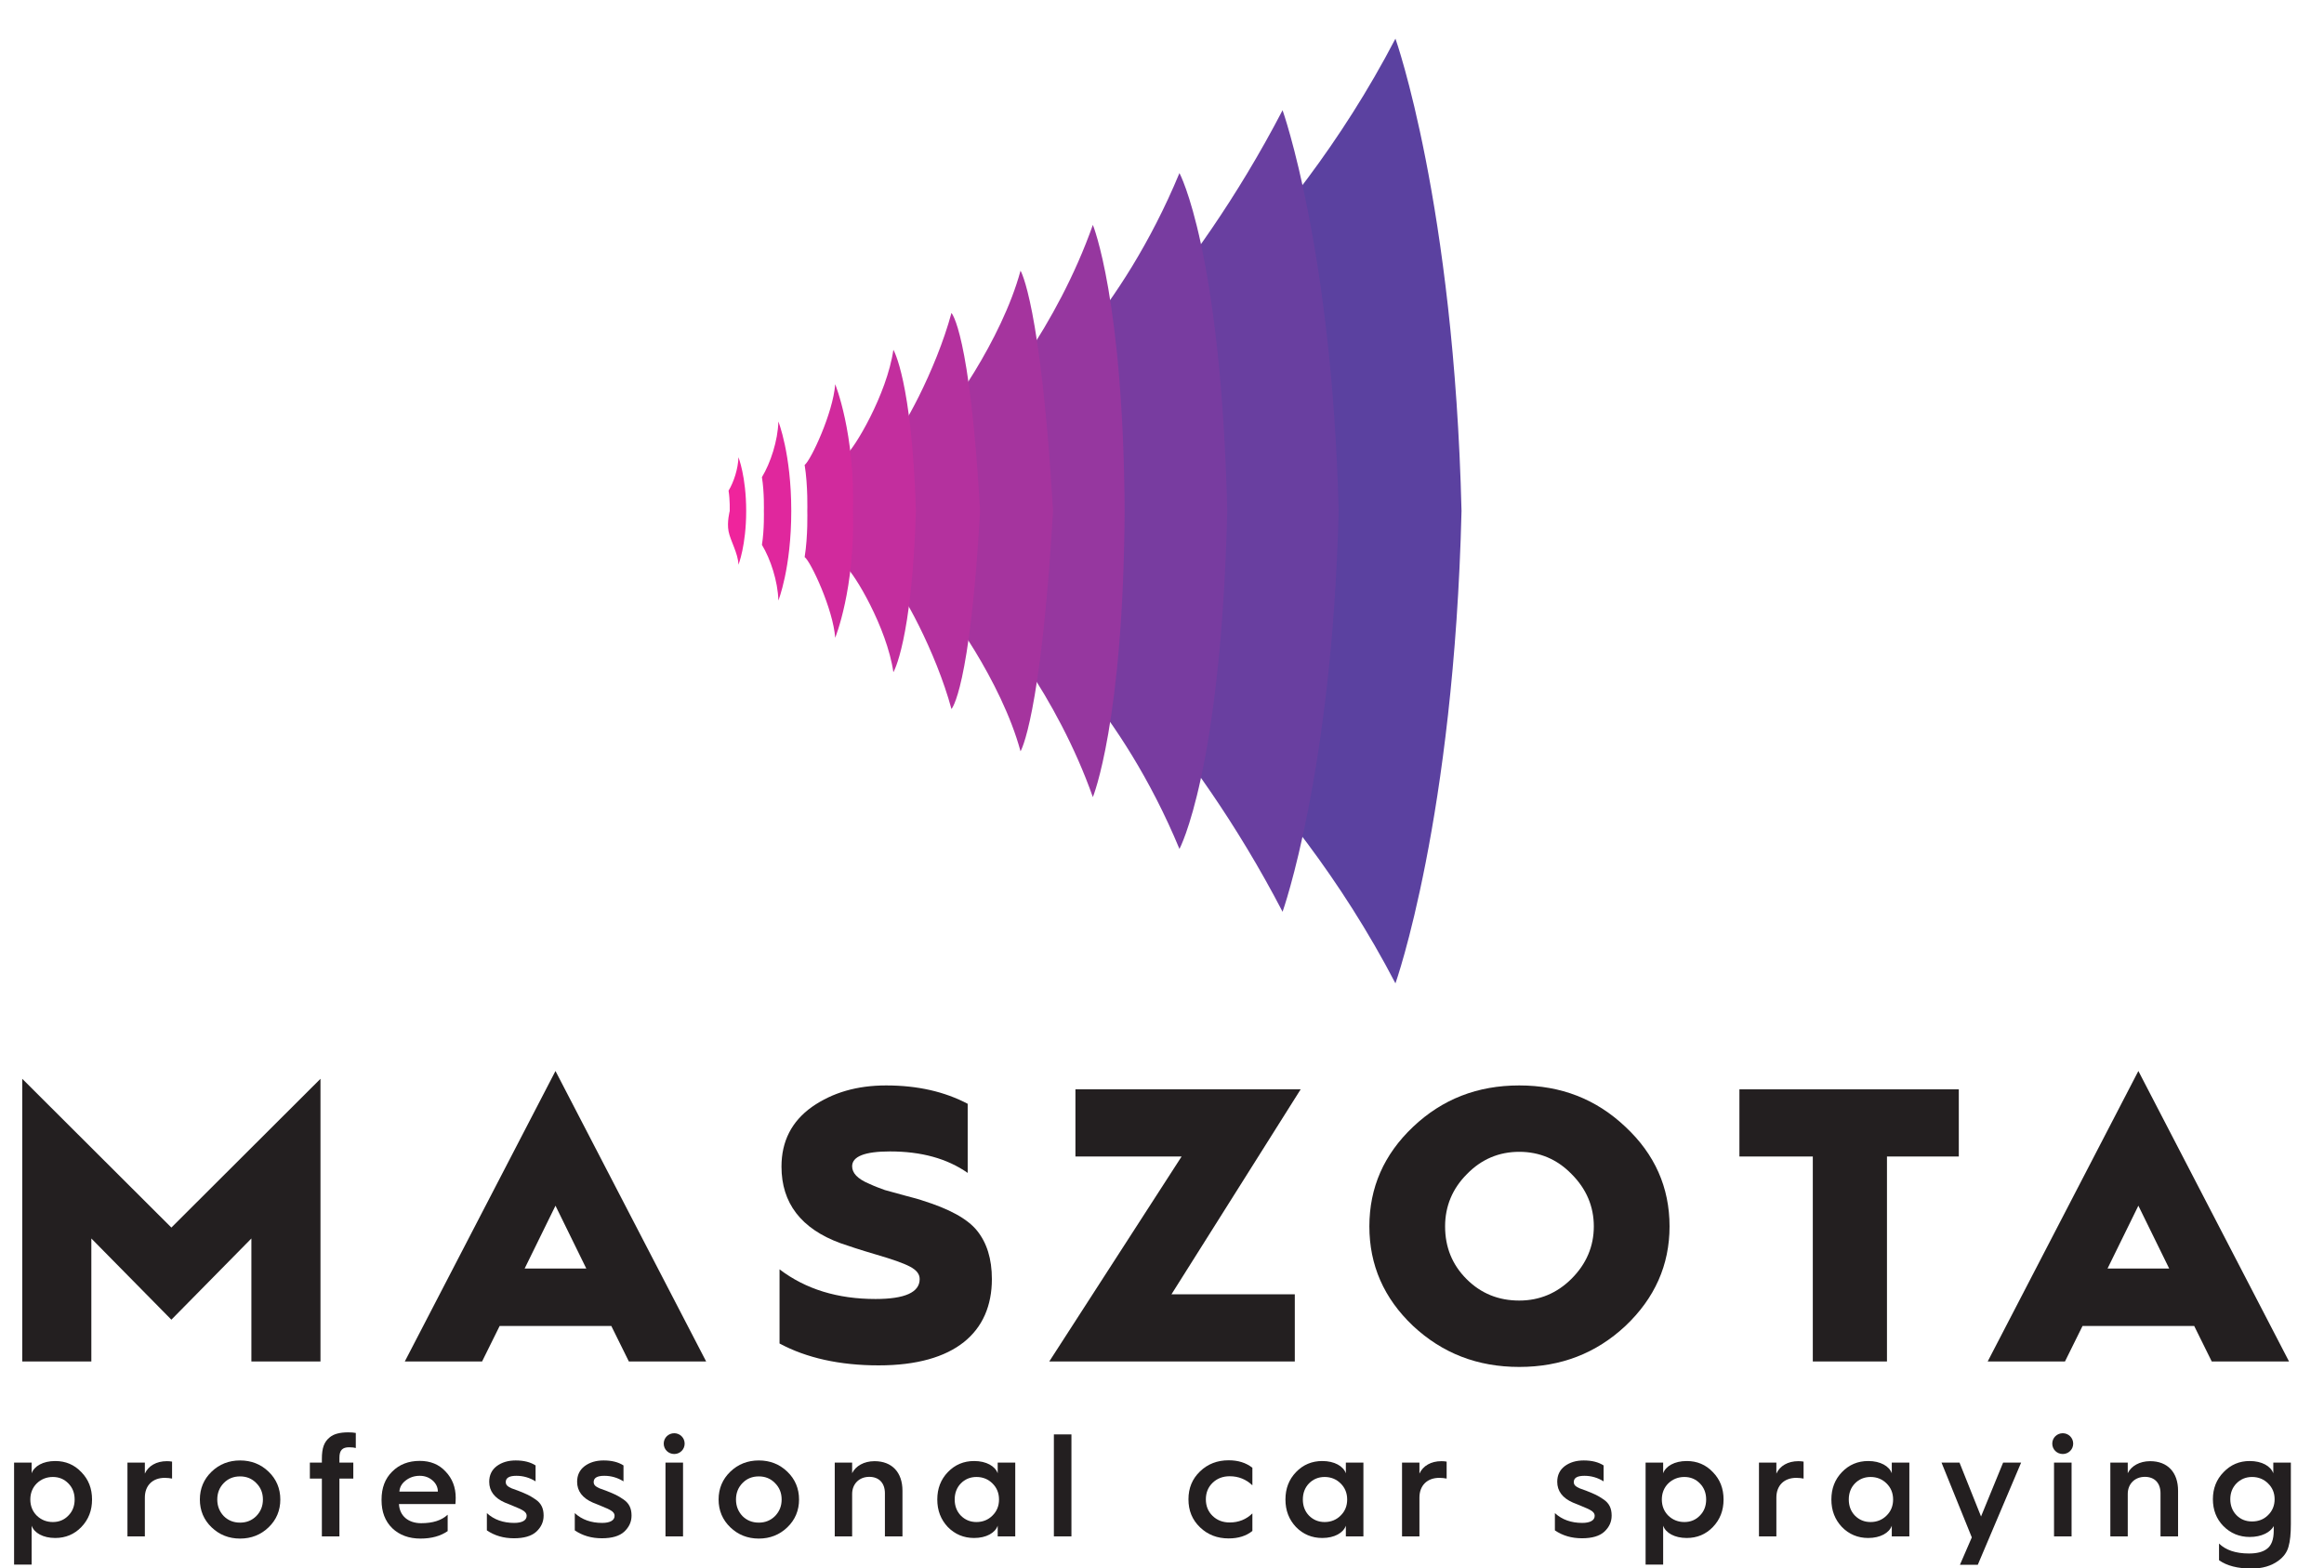 <?xml version="1.0" encoding="UTF-8"?>
<svg xmlns="http://www.w3.org/2000/svg" xmlns:xlink="http://www.w3.org/1999/xlink" width="1609pt" height="1086pt" viewBox="0 0 1609 1086" version="1.1">
<defs>
<clipPath id="clip1">
  <path d="M 1532 1011.559 L 1586.645 1011.559 L 1586.645 1086 L 1532 1086 Z M 1532 1011.559 "/>
</clipPath>
</defs>
<g id="surface1">
<path style=" stroke:none;fill-rule:nonzero;fill:rgb(35.686%,25.49%,62.745%);fill-opacity:1;" d="M 1011.871 353.84 C 1006.672 140.637 966.121 26.762 966.121 26.762 C 890.715 171.707 781.363 253.852 770.219 261.984 C 774.48 289.902 776.863 321.02 776.863 353.84 C 776.863 386.656 774.48 417.777 770.219 445.695 C 781.363 453.828 890.715 535.969 966.121 680.918 C 966.121 680.918 1006.672 567.039 1011.871 353.84 "/>
<path style=" stroke:none;fill-rule:nonzero;fill:rgb(41.176%,24.706%,62.745%);fill-opacity:1;" d="M 926.789 353.84 C 922.379 172.949 887.977 76.328 887.977 76.328 C 823.996 199.312 747.332 269.004 737.879 275.902 C 741.492 299.59 743.512 325.992 743.512 353.84 C 743.512 381.684 741.492 408.086 737.879 431.773 C 747.332 438.672 823.996 508.367 887.977 631.348 C 887.977 631.348 922.379 534.727 926.789 353.84 "/>
<path style=" stroke:none;fill-rule:nonzero;fill:rgb(47.059%,23.529%,62.745%);fill-opacity:1;" d="M 849.68 353.84 C 845.27 172.949 816.582 119.836 816.582 119.836 C 776.035 217.602 717.035 269.004 707.582 275.902 C 711.195 299.59 713.215 325.992 713.215 353.84 C 713.215 381.684 711.195 408.086 707.582 431.773 C 717.035 438.672 776.035 490.078 816.582 587.84 C 816.582 587.84 845.27 534.727 849.68 353.84 "/>
<path style=" stroke:none;fill-rule:nonzero;fill:rgb(58.824%,21.569%,62.353%);fill-opacity:1;" d="M 778.629 353.84 C 777.766 207.023 756.629 155.719 756.629 155.719 C 731.676 226.438 686.672 281.164 677.215 288.066 C 682.465 320.383 682.117 353.84 682.117 353.84 C 682.117 353.84 682.465 387.293 677.215 419.609 C 686.672 426.516 731.676 481.238 756.629 551.961 C 756.629 551.961 777.766 500.652 778.629 353.84 "/>
<path style=" stroke:none;fill-rule:nonzero;fill:rgb(64.706%,20.392%,61.961%);fill-opacity:1;" d="M 729.074 353.84 C 720.586 209.801 706.551 187.441 706.551 187.441 C 693.555 235.625 654.699 289.582 646.34 295.68 C 650.977 324.258 650.672 353.84 650.672 353.84 C 650.672 353.84 650.977 383.418 646.34 411.996 C 654.699 418.098 693.555 472.051 706.551 520.238 C 706.551 520.238 720.586 497.879 729.074 353.84 "/>
<path style=" stroke:none;fill-rule:nonzero;fill:rgb(70.588%,19.216%,61.961%);fill-opacity:1;" d="M 678.562 353.84 C 671.547 229.559 658.727 216.715 658.727 216.715 C 648.016 256.422 623.512 300.883 616.621 305.914 C 620.445 329.461 620.191 353.84 620.191 353.84 C 620.191 353.84 620.445 378.215 616.621 401.762 C 623.512 406.793 648.016 451.254 658.727 490.961 C 658.727 490.961 671.547 478.121 678.562 353.84 "/>
<path style=" stroke:none;fill-rule:nonzero;fill:rgb(76.471%,18.039%,61.961%);fill-opacity:1;" d="M 634.117 353.84 C 631.348 263.355 618.523 242.211 618.523 242.211 C 614.02 273.238 591.215 311.07 585.648 315.133 C 588.738 334.152 588.531 353.84 588.531 353.84 C 588.531 353.84 588.738 373.523 585.648 392.547 C 591.215 396.605 614.02 434.438 618.523 465.465 C 618.523 465.465 631.348 444.32 634.117 353.84 "/>
<path style=" stroke:none;fill-rule:nonzero;fill:rgb(81.961%,16.471%,61.569%);fill-opacity:1;" d="M 578.234 266.047 C 576.848 285.719 561.344 318.84 557.094 321.945 C 559.453 336.473 558.926 353.84 558.926 353.84 C 558.926 353.84 559.453 371.207 557.094 385.73 C 561.344 388.836 576.848 421.957 578.234 441.629 C 578.234 441.629 592.012 407.918 590.539 353.84 C 592.012 299.758 578.234 266.047 578.234 266.047 "/>
<path style=" stroke:none;fill-rule:nonzero;fill:rgb(87.843%,15.294%,61.569%);fill-opacity:1;" d="M 538.902 291.875 C 538.555 305.133 533.441 320.645 527.516 330.414 C 529.246 341.082 528.859 353.84 528.859 353.84 C 528.859 353.84 529.246 366.594 527.516 377.262 C 533.441 387.031 538.555 402.543 538.902 415.805 C 538.902 415.805 547.828 393.57 547.828 353.84 C 547.828 314.105 538.902 291.875 538.902 291.875 "/>
<path style=" stroke:none;fill-rule:nonzero;fill:rgb(93.725%,14.118%,61.176%);fill-opacity:1;" d="M 511.254 316.621 C 511.043 324.582 507.977 333.902 504.414 339.77 C 505.457 346.18 505.223 353.84 505.223 353.84 C 505.223 353.84 503.176 361.535 504.414 367.91 C 505.727 374.645 511.043 383.094 511.254 391.059 C 511.254 391.059 516.613 377.703 516.613 353.84 C 516.613 329.973 511.254 316.621 511.254 316.621 "/>
<path style=" stroke:none;fill-rule:nonzero;fill:rgb(13.725%,12.157%,12.549%);fill-opacity:1;" d="M 21.906 1083.41 L 21.906 1056.453 C 23.629 1061.426 29.805 1064.969 38.211 1064.969 C 45.395 1064.969 51.477 1062.434 56.332 1057.371 C 61.301 1052.199 63.727 1045.926 63.727 1038.328 C 63.727 1030.73 61.301 1024.445 56.332 1019.379 C 51.477 1014.211 45.395 1011.676 38.211 1011.676 C 29.805 1011.676 23.629 1015.23 21.906 1020.188 L 21.906 1012.789 L 9.75 1012.789 L 9.75 1083.41 Z M 36.59 1053.922 C 32.23 1053.922 28.48 1052.41 25.445 1049.469 C 22.516 1046.535 20.992 1042.785 20.992 1038.328 C 20.992 1033.871 22.516 1030.121 25.445 1027.176 C 28.48 1024.246 32.23 1022.723 36.59 1022.723 C 40.941 1022.723 44.48 1024.246 47.316 1027.176 C 50.258 1030.121 51.676 1033.871 51.676 1038.328 C 51.676 1042.785 50.258 1046.535 47.316 1049.469 C 44.48 1052.41 40.941 1053.922 36.59 1053.922 Z M 36.59 1053.922 "/>
<path style=" stroke:none;fill-rule:nonzero;fill:rgb(13.725%,12.157%,12.549%);fill-opacity:1;" d="M 100.289 1063.855 L 100.289 1037.004 C 100.289 1028.598 105.66 1023.332 114.062 1023.332 C 115.891 1023.332 117.613 1023.531 119.129 1023.836 L 119.129 1012.086 C 118.117 1011.887 116.898 1011.781 115.48 1011.781 C 108.297 1011.781 102.715 1015.031 100.289 1020.387 L 100.289 1012.789 L 88.242 1012.789 L 88.242 1063.855 Z M 100.289 1063.855 "/>
<path style=" stroke:none;fill-rule:nonzero;fill:rgb(13.725%,12.157%,12.549%);fill-opacity:1;" d="M 146.473 1057.57 C 151.844 1062.738 158.43 1065.379 166.227 1065.379 C 174.02 1065.379 180.609 1062.738 185.977 1057.57 C 191.344 1052.41 194.074 1045.926 194.074 1038.328 C 194.074 1030.73 191.344 1024.246 185.977 1019.074 C 180.609 1013.902 174.02 1011.277 166.227 1011.277 C 158.43 1011.277 151.844 1013.902 146.473 1019.074 C 141.105 1024.246 138.375 1030.73 138.375 1038.328 C 138.375 1045.926 141.105 1052.41 146.473 1057.57 Z M 166.227 1054.332 C 161.664 1054.332 157.914 1052.809 154.879 1049.773 C 151.949 1046.629 150.426 1042.891 150.426 1038.328 C 150.426 1033.766 151.949 1030.016 154.879 1026.977 C 157.914 1023.836 161.664 1022.324 166.227 1022.324 C 170.68 1022.324 174.43 1023.836 177.465 1026.977 C 180.504 1030.016 182.027 1033.766 182.027 1038.328 C 182.027 1042.891 180.504 1046.629 177.465 1049.773 C 174.43 1052.809 170.68 1054.332 166.227 1054.332 Z M 166.227 1054.332 "/>
<path style=" stroke:none;fill-rule:nonzero;fill:rgb(13.725%,12.157%,12.549%);fill-opacity:1;" d="M 234.996 1063.855 L 234.996 1023.836 L 244.609 1023.836 L 244.609 1012.789 L 234.996 1012.789 L 234.996 1009.355 C 234.996 1004.184 237.117 1002.156 241.68 1002.156 C 243.801 1002.156 245.418 1002.367 246.332 1002.66 L 246.332 992.234 C 244.82 991.93 243.098 991.824 241.07 991.824 C 235.289 991.824 231.141 992.941 228.41 995.168 C 224.461 998.309 222.844 1002.461 222.844 1010.258 L 222.844 1012.789 L 214.531 1012.789 L 214.531 1023.836 L 222.844 1023.836 L 222.844 1063.855 Z M 234.996 1063.855 "/>
<path style=" stroke:none;fill-rule:nonzero;fill:rgb(13.725%,12.157%,12.549%);fill-opacity:1;" d="M 264.164 1038.832 C 264.164 1046.828 266.59 1053.312 271.559 1058.18 C 276.52 1062.938 283.105 1065.379 291.098 1065.379 C 298.695 1065.379 304.977 1063.656 309.938 1060.207 L 309.938 1048.855 C 305.68 1052.809 299.609 1054.73 291.602 1054.73 C 282.59 1054.73 276.625 1049.574 276.215 1041.469 L 315.305 1041.469 C 315.41 1040.145 315.504 1038.633 315.504 1037.109 C 315.504 1029.922 313.184 1023.836 308.52 1018.969 C 303.957 1014.008 297.992 1011.582 290.594 1011.582 C 282.895 1011.582 276.52 1014.008 271.559 1018.969 C 266.59 1023.836 264.164 1030.32 264.164 1038.328 Z M 276.52 1032.852 C 276.719 1029.816 278.137 1027.281 280.867 1025.16 C 283.609 1023.027 286.844 1021.914 290.594 1021.914 C 294.137 1021.914 297.078 1023.027 299.504 1025.16 C 301.941 1027.281 303.148 1029.922 303.148 1032.852 Z M 276.52 1032.852 "/>
<path style=" stroke:none;fill-rule:nonzero;fill:rgb(13.725%,12.157%,12.549%);fill-opacity:1;" d="M 337.082 1059.703 C 342.449 1063.348 348.625 1065.168 355.824 1065.168 C 362.809 1065.168 367.969 1063.656 371.309 1060.617 C 374.66 1057.477 376.371 1053.828 376.371 1049.469 C 376.371 1044.508 374.754 1040.953 370.711 1038.223 C 368.777 1036.91 366.961 1035.797 365.434 1035.078 C 363.922 1034.375 361.695 1033.355 358.754 1032.242 C 357.23 1031.633 355.52 1031.035 354.301 1030.625 C 353.188 1030.121 352.988 1029.922 352.168 1029.512 C 350.855 1028.703 350.148 1027.691 350.148 1026.273 C 350.148 1023.332 352.578 1021.914 357.535 1021.914 C 362.293 1021.914 366.762 1023.227 370.805 1025.758 L 370.805 1014.727 C 367.16 1012.391 362.598 1011.277 357.031 1011.277 C 351.77 1011.277 347.406 1012.59 343.867 1015.23 C 340.422 1017.855 338.699 1021.504 338.699 1026.062 C 338.699 1032.453 342.344 1037.309 349.539 1040.449 C 351.875 1041.363 356.117 1043.09 358.145 1044.004 C 359.258 1044.402 360.277 1044.906 361.391 1045.516 C 363.711 1046.734 364.625 1048.047 364.625 1049.668 C 364.625 1052.809 361.391 1054.531 356.023 1054.531 C 348.426 1054.531 342.039 1052.305 337.082 1047.742 Z M 337.082 1059.703 "/>
<path style=" stroke:none;fill-rule:nonzero;fill:rgb(13.725%,12.157%,12.549%);fill-opacity:1;" d="M 397.949 1059.703 C 403.316 1063.348 409.496 1065.168 416.691 1065.168 C 423.68 1065.168 428.836 1063.656 432.176 1060.617 C 435.527 1057.477 437.242 1053.828 437.242 1049.469 C 437.242 1044.508 435.621 1040.953 431.578 1038.223 C 429.645 1036.91 427.828 1035.797 426.305 1035.078 C 424.793 1034.375 422.566 1033.355 419.621 1032.242 C 418.098 1031.633 416.387 1031.035 415.168 1030.625 C 414.055 1030.121 413.855 1029.922 413.035 1029.512 C 411.723 1028.703 411.02 1027.691 411.02 1026.273 C 411.02 1023.332 413.445 1021.914 418.402 1021.914 C 423.164 1021.914 427.629 1023.227 431.672 1025.758 L 431.672 1014.727 C 428.027 1012.391 423.469 1011.277 417.898 1011.277 C 412.637 1011.277 408.277 1012.59 404.734 1015.23 C 401.289 1017.855 399.566 1021.504 399.566 1026.062 C 399.566 1032.453 403.211 1037.309 410.41 1040.449 C 412.742 1041.363 416.984 1043.09 419.012 1044.004 C 420.125 1044.402 421.148 1044.906 422.262 1045.516 C 424.582 1046.734 425.496 1048.047 425.496 1049.668 C 425.496 1052.809 422.262 1054.531 416.891 1054.531 C 409.297 1054.531 402.906 1052.305 397.949 1047.742 Z M 397.949 1059.703 "/>
<path style=" stroke:none;fill-rule:nonzero;fill:rgb(13.725%,12.157%,12.549%);fill-opacity:1;" d="M 466.816 1006.82 C 470.766 1006.82 474.012 1003.68 474.012 999.621 C 474.012 995.578 470.766 992.434 466.816 992.434 C 462.773 992.434 459.527 995.578 459.527 999.621 C 459.527 1003.68 462.773 1006.82 466.816 1006.82 Z M 472.898 1063.855 L 472.898 1012.789 L 460.746 1012.789 L 460.746 1063.855 Z M 472.898 1063.855 "/>
<path style=" stroke:none;fill-rule:nonzero;fill:rgb(13.725%,12.157%,12.549%);fill-opacity:1;" d="M 505.609 1057.57 C 510.977 1062.738 517.566 1065.379 525.359 1065.379 C 533.156 1065.379 539.742 1062.738 545.113 1057.57 C 550.48 1052.41 553.211 1045.926 553.211 1038.328 C 553.211 1030.73 550.48 1024.246 545.113 1019.074 C 539.742 1013.902 533.156 1011.277 525.359 1011.277 C 517.566 1011.277 510.977 1013.902 505.609 1019.074 C 500.242 1024.246 497.512 1030.73 497.512 1038.328 C 497.512 1045.926 500.242 1052.41 505.609 1057.57 Z M 525.359 1054.332 C 520.801 1054.332 517.051 1052.809 514.016 1049.773 C 511.082 1046.629 509.559 1042.891 509.559 1038.328 C 509.559 1033.766 511.082 1030.016 514.016 1026.977 C 517.051 1023.836 520.801 1022.324 525.359 1022.324 C 529.816 1022.324 533.566 1023.836 536.602 1026.977 C 539.637 1030.016 541.16 1033.766 541.16 1038.328 C 541.16 1042.891 539.637 1046.629 536.602 1049.773 C 533.566 1052.809 529.816 1054.332 525.359 1054.332 Z M 525.359 1054.332 "/>
<path style=" stroke:none;fill-rule:nonzero;fill:rgb(13.725%,12.157%,12.549%);fill-opacity:1;" d="M 589.973 1063.855 L 589.973 1034.469 C 589.973 1027.48 594.934 1022.629 601.824 1022.629 C 608.613 1022.629 612.656 1026.977 612.656 1033.965 L 612.656 1063.855 L 624.812 1063.855 L 624.812 1032.242 C 624.812 1019.578 617.625 1011.781 605.469 1011.781 C 598.18 1011.781 592.402 1015.125 589.973 1020.094 L 589.973 1012.789 L 577.926 1012.789 L 577.926 1063.855 Z M 589.973 1063.855 "/>
<path style=" stroke:none;fill-rule:nonzero;fill:rgb(13.725%,12.157%,12.549%);fill-opacity:1;" d="M 674.441 1011.676 C 667.254 1011.676 661.172 1014.211 656.211 1019.379 C 651.348 1024.445 648.922 1030.73 648.922 1038.328 C 648.922 1045.926 651.348 1052.199 656.211 1057.371 C 661.172 1062.434 667.254 1064.969 674.441 1064.969 C 682.844 1064.969 689.023 1061.426 690.746 1056.453 L 690.746 1063.855 L 702.898 1063.855 L 702.898 1012.789 L 690.746 1012.789 L 690.746 1020.188 C 689.023 1015.23 682.844 1011.676 674.441 1011.676 Z M 676.059 1053.922 C 671.707 1053.922 668.156 1052.41 665.227 1049.469 C 662.391 1046.535 660.973 1042.785 660.973 1038.328 C 660.973 1033.871 662.391 1030.121 665.227 1027.176 C 668.156 1024.246 671.707 1022.723 676.059 1022.723 C 680.418 1022.723 684.168 1024.246 687.098 1027.176 C 690.137 1030.121 691.66 1033.871 691.66 1038.328 C 691.66 1042.785 690.137 1046.535 687.098 1049.469 C 684.168 1052.41 680.418 1053.922 676.059 1053.922 Z M 676.059 1053.922 "/>
<path style=" stroke:none;fill-rule:nonzero;fill:rgb(13.725%,12.157%,12.549%);fill-opacity:1;" d="M 741.797 1063.855 L 741.797 993.246 L 729.641 993.246 L 729.641 1063.855 Z M 741.797 1063.855 "/>
<path style=" stroke:none;fill-rule:nonzero;fill:rgb(13.725%,12.157%,12.549%);fill-opacity:1;" d="M 850.668 1011.172 C 842.77 1011.172 836.18 1013.703 830.812 1018.875 C 825.445 1024.035 822.816 1030.426 822.816 1038.223 C 822.816 1046.02 825.445 1052.41 830.812 1057.57 C 836.18 1062.738 842.77 1065.273 850.668 1065.273 C 857.352 1065.273 862.824 1063.551 867.078 1060.102 L 867.078 1047.953 C 862.824 1052.105 857.551 1054.227 851.371 1054.227 C 846.613 1054.227 842.664 1052.715 839.52 1049.668 C 836.391 1046.629 834.867 1042.785 834.867 1038.223 C 834.867 1033.66 836.391 1029.816 839.52 1026.777 C 842.664 1023.742 846.613 1022.219 851.371 1022.219 C 857.457 1022.219 862.719 1024.34 867.078 1028.504 L 867.078 1016.344 C 862.719 1012.895 857.246 1011.172 850.668 1011.172 Z M 850.668 1011.172 "/>
<path style=" stroke:none;fill-rule:nonzero;fill:rgb(13.725%,12.157%,12.549%);fill-opacity:1;" d="M 915.484 1011.676 C 908.297 1011.676 902.215 1014.211 897.258 1019.379 C 892.391 1024.445 889.965 1030.73 889.965 1038.328 C 889.965 1045.926 892.391 1052.199 897.258 1057.371 C 902.215 1062.434 908.297 1064.969 915.484 1064.969 C 923.887 1064.969 930.066 1061.426 931.789 1056.453 L 931.789 1063.855 L 943.945 1063.855 L 943.945 1012.789 L 931.789 1012.789 L 931.789 1020.188 C 930.066 1015.23 923.887 1011.676 915.484 1011.676 Z M 917.102 1053.922 C 912.754 1053.922 909.203 1052.41 906.27 1049.469 C 903.434 1046.535 902.016 1042.785 902.016 1038.328 C 902.016 1033.871 903.434 1030.121 906.27 1027.176 C 909.203 1024.246 912.754 1022.723 917.102 1022.723 C 921.461 1022.723 925.215 1024.246 928.145 1027.176 C 931.18 1030.121 932.703 1033.871 932.703 1038.328 C 932.703 1042.785 931.18 1046.535 928.145 1049.469 C 925.215 1052.41 921.461 1053.922 917.102 1053.922 Z M 917.102 1053.922 "/>
<path style=" stroke:none;fill-rule:nonzero;fill:rgb(13.725%,12.157%,12.549%);fill-opacity:1;" d="M 982.734 1063.855 L 982.734 1037.004 C 982.734 1028.598 988.102 1023.332 996.508 1023.332 C 998.336 1023.332 1000.059 1023.531 1001.57 1023.836 L 1001.57 1012.086 C 1000.562 1011.887 999.344 1011.781 997.926 1011.781 C 990.738 1011.781 985.16 1015.031 982.734 1020.387 L 982.734 1012.789 L 970.684 1012.789 L 970.684 1063.855 Z M 982.734 1063.855 "/>
<path style=" stroke:none;fill-rule:nonzero;fill:rgb(13.725%,12.157%,12.549%);fill-opacity:1;" d="M 1076.52 1059.703 C 1081.887 1063.348 1088.066 1065.168 1095.262 1065.168 C 1102.246 1065.168 1107.406 1063.656 1110.746 1060.617 C 1114.098 1057.477 1115.809 1053.828 1115.809 1049.469 C 1115.809 1044.508 1114.191 1040.953 1110.148 1038.223 C 1108.215 1036.91 1106.398 1035.797 1104.875 1035.078 C 1103.359 1034.375 1101.133 1033.355 1098.191 1032.242 C 1096.668 1031.633 1094.957 1031.035 1093.738 1030.625 C 1092.625 1030.121 1092.426 1029.922 1091.605 1029.512 C 1090.293 1028.703 1089.59 1027.691 1089.59 1026.273 C 1089.59 1023.332 1092.016 1021.914 1096.973 1021.914 C 1101.73 1021.914 1106.199 1023.227 1110.242 1025.758 L 1110.242 1014.727 C 1106.598 1012.391 1102.035 1011.277 1096.469 1011.277 C 1091.207 1011.277 1086.844 1012.59 1083.305 1015.23 C 1079.859 1017.855 1078.137 1021.504 1078.137 1026.062 C 1078.137 1032.453 1081.781 1037.309 1088.98 1040.449 C 1091.312 1041.363 1095.555 1043.09 1097.582 1044.004 C 1098.695 1044.402 1099.715 1044.906 1100.828 1045.516 C 1103.148 1046.734 1104.066 1048.047 1104.066 1049.668 C 1104.066 1052.809 1100.828 1054.531 1095.461 1054.531 C 1087.863 1054.531 1081.477 1052.305 1076.52 1047.742 Z M 1076.52 1059.703 "/>
<path style=" stroke:none;fill-rule:nonzero;fill:rgb(13.725%,12.157%,12.549%);fill-opacity:1;" d="M 1151.469 1083.41 L 1151.469 1056.453 C 1153.191 1061.426 1159.371 1064.969 1167.773 1064.969 C 1174.961 1064.969 1181.043 1062.434 1185.895 1057.371 C 1190.867 1052.199 1193.293 1045.926 1193.293 1038.328 C 1193.293 1030.73 1190.867 1024.445 1185.895 1019.379 C 1181.043 1014.211 1174.961 1011.676 1167.773 1011.676 C 1159.371 1011.676 1153.191 1015.23 1151.469 1020.188 L 1151.469 1012.789 L 1139.312 1012.789 L 1139.312 1083.41 Z M 1166.156 1053.922 C 1161.797 1053.922 1158.047 1052.41 1155.008 1049.469 C 1152.078 1046.535 1150.555 1042.785 1150.555 1038.328 C 1150.555 1033.871 1152.078 1030.121 1155.008 1027.176 C 1158.047 1024.246 1161.797 1022.723 1166.156 1022.723 C 1170.504 1022.723 1174.047 1024.246 1176.883 1027.176 C 1179.824 1030.121 1181.242 1033.871 1181.242 1038.328 C 1181.242 1042.785 1179.824 1046.535 1176.883 1049.469 C 1174.047 1052.41 1170.504 1053.922 1166.156 1053.922 Z M 1166.156 1053.922 "/>
<path style=" stroke:none;fill-rule:nonzero;fill:rgb(13.725%,12.157%,12.549%);fill-opacity:1;" d="M 1229.855 1063.855 L 1229.855 1037.004 C 1229.855 1028.598 1235.223 1023.332 1243.629 1023.332 C 1245.457 1023.332 1247.18 1023.531 1248.691 1023.836 L 1248.691 1012.086 C 1247.684 1011.887 1246.465 1011.781 1245.047 1011.781 C 1237.859 1011.781 1232.281 1015.031 1229.855 1020.387 L 1229.855 1012.789 L 1217.805 1012.789 L 1217.805 1063.855 Z M 1229.855 1063.855 "/>
<path style=" stroke:none;fill-rule:nonzero;fill:rgb(13.725%,12.157%,12.549%);fill-opacity:1;" d="M 1293.457 1011.676 C 1286.273 1011.676 1280.188 1014.211 1275.23 1019.379 C 1270.367 1024.445 1267.938 1030.73 1267.938 1038.328 C 1267.938 1045.926 1270.367 1052.199 1275.23 1057.371 C 1280.188 1062.434 1286.273 1064.969 1293.457 1064.969 C 1301.863 1064.969 1308.039 1061.426 1309.762 1056.453 L 1309.762 1063.855 L 1321.918 1063.855 L 1321.918 1012.789 L 1309.762 1012.789 L 1309.762 1020.188 C 1308.039 1015.23 1301.863 1011.676 1293.457 1011.676 Z M 1295.074 1053.922 C 1290.727 1053.922 1287.176 1052.41 1284.242 1049.469 C 1281.406 1046.535 1279.988 1042.785 1279.988 1038.328 C 1279.988 1033.871 1281.406 1030.121 1284.242 1027.176 C 1287.176 1024.246 1290.727 1022.723 1295.074 1022.723 C 1299.434 1022.723 1303.188 1024.246 1306.117 1027.176 C 1309.152 1030.121 1310.676 1033.871 1310.676 1038.328 C 1310.676 1042.785 1309.152 1046.535 1306.117 1049.469 C 1303.188 1052.41 1299.434 1053.922 1295.074 1053.922 Z M 1295.074 1053.922 "/>
<path style=" stroke:none;fill-rule:nonzero;fill:rgb(13.725%,12.157%,12.549%);fill-opacity:1;" d="M 1356.957 1083.504 L 1369.312 1083.504 L 1399.297 1012.789 L 1386.836 1012.789 L 1371.551 1050.078 L 1356.652 1012.789 L 1344.203 1012.789 L 1365.16 1064.559 Z M 1356.957 1083.504 "/>
<path style=" stroke:none;fill-rule:nonzero;fill:rgb(13.725%,12.157%,12.549%);fill-opacity:1;" d="M 1428.156 1006.82 C 1432.105 1006.82 1435.355 1003.68 1435.355 999.621 C 1435.355 995.578 1432.105 992.434 1428.156 992.434 C 1424.113 992.434 1420.867 995.578 1420.867 999.621 C 1420.867 1003.68 1424.113 1006.82 1428.156 1006.82 Z M 1434.238 1063.855 L 1434.238 1012.789 L 1422.086 1012.789 L 1422.086 1063.855 Z M 1434.238 1063.855 "/>
<path style=" stroke:none;fill-rule:nonzero;fill:rgb(13.725%,12.157%,12.549%);fill-opacity:1;" d="M 1473.129 1063.855 L 1473.129 1034.469 C 1473.129 1027.48 1478.086 1022.629 1484.977 1022.629 C 1491.766 1022.629 1495.809 1026.977 1495.809 1033.965 L 1495.809 1063.855 L 1507.965 1063.855 L 1507.965 1032.242 C 1507.965 1019.578 1500.777 1011.781 1488.625 1011.781 C 1481.332 1011.781 1475.555 1015.125 1473.129 1020.094 L 1473.129 1012.789 L 1461.078 1012.789 L 1461.078 1063.855 Z M 1473.129 1063.855 "/>
<g clip-path="url(#clip1)" clip-rule="nonzero">
<path style=" stroke:none;fill-rule:nonzero;fill:rgb(13.725%,12.157%,12.549%);fill-opacity:1;" d="M 1557.594 1011.676 C 1550.406 1011.676 1544.43 1014.211 1539.473 1019.379 C 1534.5 1024.445 1532.074 1030.73 1532.074 1038.117 C 1532.074 1045.516 1534.5 1051.801 1539.367 1056.762 C 1544.324 1061.73 1550.406 1064.266 1557.594 1064.266 C 1565.691 1064.266 1571.777 1061.121 1574.203 1056.762 L 1574.203 1059.902 C 1574.203 1066.082 1572.586 1070.336 1569.246 1072.672 C 1566.5 1074.688 1562.457 1075.707 1557.09 1075.707 C 1547.875 1075.707 1540.984 1073.375 1536.328 1068.812 L 1536.328 1080.363 C 1541.699 1084.219 1549.293 1086.145 1558.906 1086.145 C 1566.301 1086.145 1572.48 1084.312 1577.344 1080.773 C 1581.094 1078.043 1583.414 1074.793 1584.438 1070.949 C 1585.551 1067.195 1586.055 1061.93 1586.055 1055.34 L 1586.055 1012.789 L 1573.898 1012.789 L 1573.898 1020.188 C 1572.176 1015.23 1565.996 1011.676 1557.594 1011.676 Z M 1559.211 1053.523 C 1554.863 1053.523 1551.309 1052.105 1548.379 1049.16 C 1545.543 1046.23 1544.125 1042.48 1544.125 1038.117 C 1544.125 1033.766 1545.543 1030.121 1548.379 1027.176 C 1551.309 1024.246 1554.863 1022.723 1559.211 1022.723 C 1563.57 1022.723 1567.32 1024.246 1570.254 1027.176 C 1573.289 1030.121 1574.812 1033.766 1574.812 1038.117 C 1574.812 1042.48 1573.289 1046.23 1570.254 1049.16 C 1567.32 1052.105 1563.57 1053.523 1559.211 1053.523 Z M 1559.211 1053.523 "/>
</g>
<path style=" stroke:none;fill-rule:nonzero;fill:rgb(13.725%,12.157%,12.549%);fill-opacity:1;" d="M 63.238 942.738 L 63.238 857.578 L 118.648 913.812 L 174.043 857.578 L 174.043 942.738 L 221.879 942.738 L 221.879 747.008 L 118.648 850.016 L 15.402 747.008 L 15.402 942.738 Z M 63.238 942.738 "/>
<path style=" stroke:none;fill-rule:nonzero;fill:rgb(13.725%,12.157%,12.549%);fill-opacity:1;" d="M 333.766 942.738 L 345.934 918.141 L 423.227 918.141 L 435.383 942.738 L 488.891 942.738 L 384.582 741.605 L 280.258 942.738 Z M 384.582 834.879 L 405.926 878.402 L 363.223 878.402 Z M 384.582 834.879 "/>
<path style=" stroke:none;fill-rule:nonzero;fill:rgb(13.725%,12.157%,12.549%);fill-opacity:1;" d="M 539.707 930.297 C 558.355 940.301 581.328 945.445 608.348 945.445 C 661.051 945.445 686.719 922.465 686.719 885.695 C 686.719 871.637 683.215 860.555 676.453 852.172 C 669.699 843.801 656.992 837.035 638.883 831.359 C 636.727 830.551 632.672 829.473 626.457 827.844 L 612.672 824.055 C 609.695 822.977 605.922 821.629 601.867 819.742 C 593.484 816.223 589.969 812.168 589.969 807.57 C 589.969 800.816 598.621 797.301 616.191 797.301 C 637.805 797.301 655.645 802.164 669.969 812.168 L 669.969 764.316 C 654.027 755.934 635.379 751.605 613.484 751.605 C 593.484 751.605 576.465 756.473 562.141 766.473 C 548.086 776.488 541.055 790.266 541.055 807.84 C 541.055 832.98 554.57 850.824 581.867 860.828 C 587.273 862.715 595.371 865.422 606.461 868.672 C 617.539 871.906 625.379 874.613 629.977 877.043 C 634.57 879.48 636.727 882.18 636.727 885.695 C 636.727 894.887 626.457 899.484 606.191 899.484 C 579.969 899.484 557.816 892.73 539.707 878.941 Z M 539.707 930.297 "/>
<path style=" stroke:none;fill-rule:nonzero;fill:rgb(13.725%,12.157%,12.549%);fill-opacity:1;" d="M 896.441 942.738 L 896.441 896.238 L 811.051 896.238 L 900.496 754.312 L 744.562 754.312 L 744.562 800.816 L 818.07 800.816 L 726.453 942.738 Z M 896.441 942.738 "/>
<path style=" stroke:none;fill-rule:nonzero;fill:rgb(13.725%,12.157%,12.549%);fill-opacity:1;" d="M 1155.895 849.207 C 1155.895 822.168 1145.629 799.188 1125.348 780.262 C 1105.082 761.066 1080.758 751.605 1051.844 751.605 C 1022.926 751.605 998.602 761.066 978.336 780.262 C 958.07 799.457 948.07 822.438 948.07 849.207 C 948.07 875.965 958.07 898.945 978.336 918.141 C 998.602 937.062 1022.926 946.527 1051.844 946.527 C 1080.758 946.527 1105.082 937.062 1125.348 918.141 C 1145.629 898.945 1155.895 875.965 1155.895 849.207 Z M 1000.5 849.207 C 1000.5 835.148 1005.637 822.977 1015.633 812.977 C 1025.633 802.703 1037.789 797.57 1051.844 797.57 C 1065.898 797.57 1078.062 802.703 1088.062 812.977 C 1098.332 823.246 1103.465 835.418 1103.465 849.207 C 1103.465 862.984 1098.332 875.156 1088.062 885.426 C 1078.062 895.426 1065.898 900.562 1051.844 900.562 C 1037.52 900.562 1025.363 895.695 1015.363 885.695 C 1005.367 875.695 1000.5 863.535 1000.5 849.207 Z M 1000.5 849.207 "/>
<path style=" stroke:none;fill-rule:nonzero;fill:rgb(13.725%,12.157%,12.549%);fill-opacity:1;" d="M 1306.422 942.738 L 1306.422 800.816 L 1356.16 800.816 L 1356.16 754.312 L 1204.27 754.312 L 1204.27 800.816 L 1255.082 800.816 L 1255.082 942.738 Z M 1306.422 942.738 "/>
<path style=" stroke:none;fill-rule:nonzero;fill:rgb(13.725%,12.157%,12.549%);fill-opacity:1;" d="M 1429.668 942.738 L 1441.836 918.141 L 1519.125 918.141 L 1531.281 942.738 L 1584.793 942.738 L 1480.48 741.605 L 1376.156 942.738 Z M 1480.48 834.879 L 1501.824 878.402 L 1459.125 878.402 Z M 1480.48 834.879 "/>
</g>
</svg>
